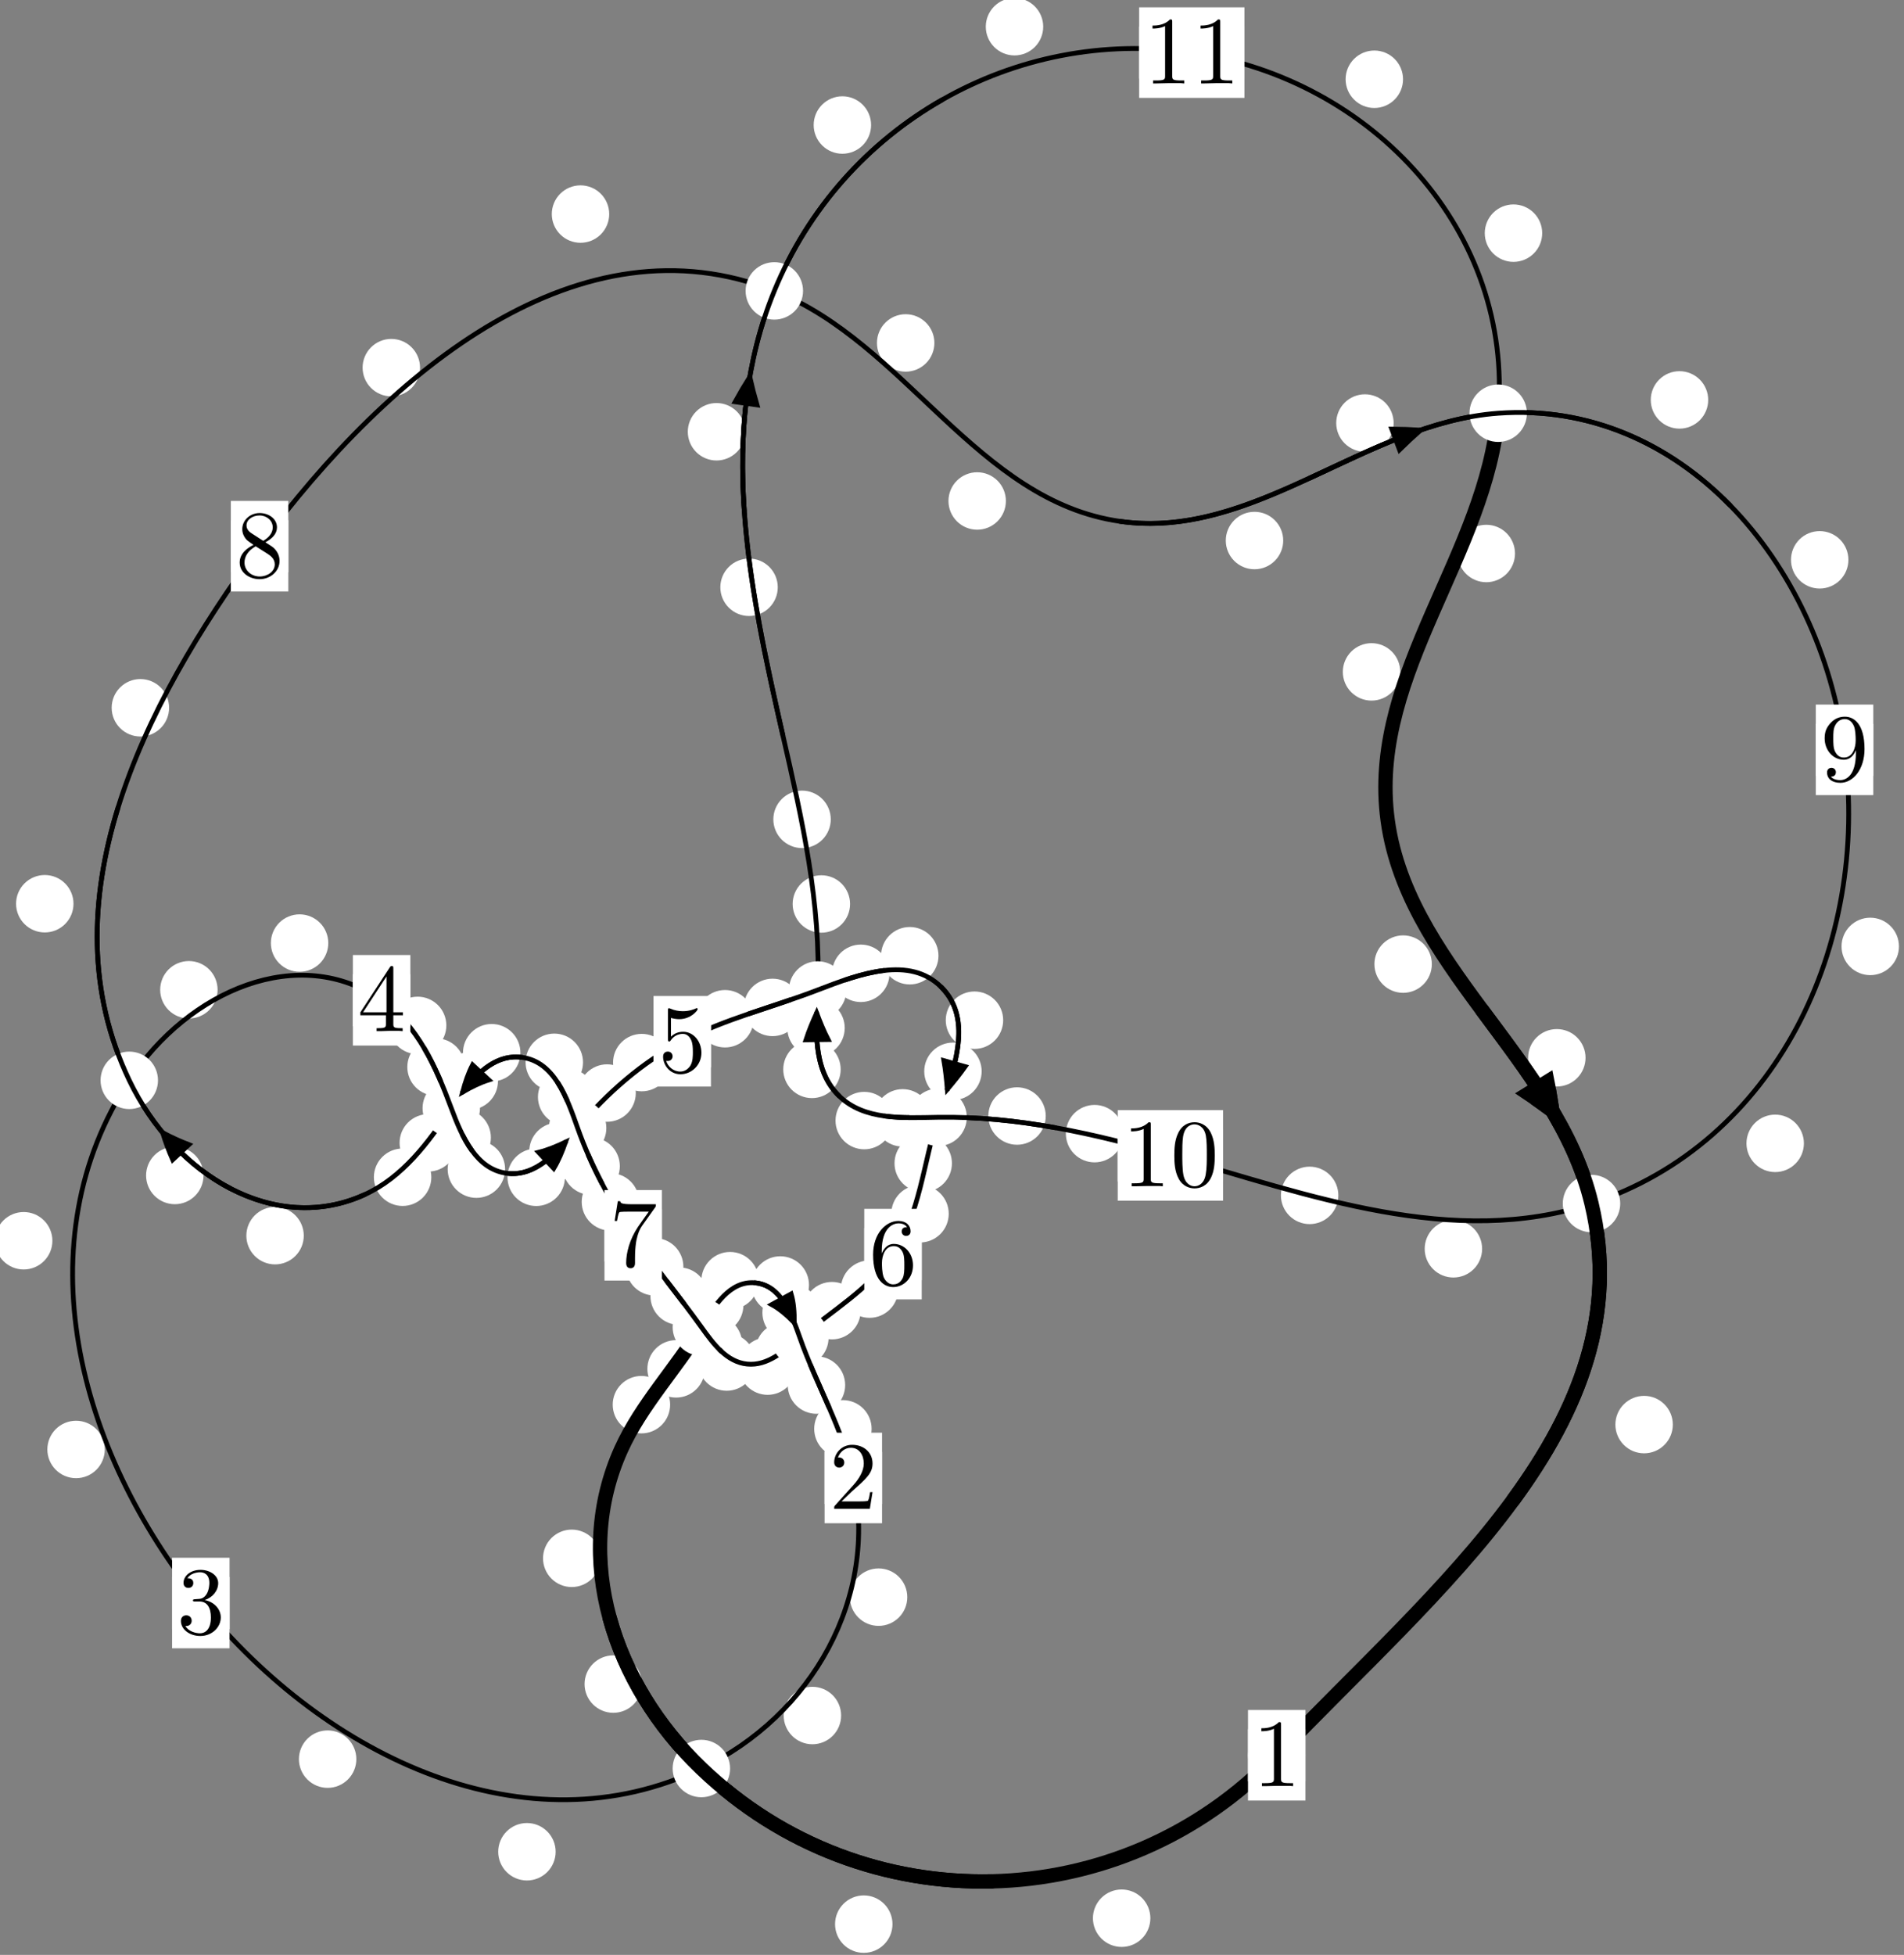 <?xml version="1.0"?>
<!-- Created by MetaPost 1.999 on 2021.07.05:2355 -->
<svg version="1.1" xmlns="http://www.w3.org/2000/svg" xmlns:xlink="http://www.w3.org/1999/xlink" width="198.171" height="203.392" viewBox="0 0 198.171 203.392">
<rect x="0" y="0" width="198.171" height="203.392" fill="#808080" stroke="none"/>
<!-- Original BoundingBox: -73.524017 -19.180847 124.647125 184.210663 -->
  <defs>
    <g transform="scale(0.01,0.01)" id="GLYPHcmr10_48">
      <path style="fill-rule: evenodd;" d="M460 -320C460 -400,455 -480,420 -554C374 -650,292 -666,250 -666C190 -666,117 -640,76 -547C44 -478,39 -400,39 -320C39 -245,43 -155,84 -79C127 2,200 22,249 22C303 22,379 1,423 -94C455 -163,460 -241,460 -320M249 -0C210 -0,151 -25,133 -121C122 -181,122 -273,122 -332C122 -396,122 -462,130 -516C149 -635,224 -644,249 -644C282 -644,348 -626,367 -527C377 -471,377 -395,377 -332C377 -257,377 -189,366 -125C351 -30,294 -0,249 -0"></path>
    </g>
    <g transform="scale(0.01,0.01)" id="GLYPHcmr10_49">
      <path style="fill-rule: evenodd;" d="M294 -640C294 -664,294 -666,271 -666C209 -602,121 -602,89 -602L89 -571C109 -571,168 -571,220 -597L220 -79C220 -43,217 -31,127 -31L95 -31L95 -0L257 -0L130 -3L217 -3L257 -3L297 -3L384 -3L419 -0L419 -31L387 -31C297 -31,294 -42,294 -79"></path>
    </g>
    <g transform="scale(0.01,0.01)" id="GLYPHcmr10_50">
      <path style="fill-rule: evenodd;" d="M127 -77L233 -180C389 -318,449 -372,449 -472C449 -586,359 -666,237 -666C124 -666,50 -574,50 -485C50 -429,100 -429,103 -429C120 -429,155 -441,155 -482C155 -508,137 -534,102 -534C94 -534,92 -534,89 -533C112 -598,166 -635,224 -635C315 -635,358 -554,358 -472C358 -392,308 -313,253 -251L61 -37C50 -26,50 -24,50 -0L421 -0L449 -174L424 -174C419 -144,412 -100,402 -85C395 -77,329 -77,307 -77"></path>
    </g>
    <g transform="scale(0.01,0.01)" id="GLYPHcmr10_51">
      <path style="fill-rule: evenodd;" d="M290 -352C372 -379,430 -449,430 -528C430 -610,342 -666,246 -666C145 -666,69 -606,69 -530C69 -497,91 -478,120 -478C151 -478,171 -500,171 -529C171 -579,124 -579,109 -579C140 -628,206 -641,242 -641C283 -641,338 -619,338 -529C338 -517,336 -459,310 -415C280 -367,246 -364,221 -363C213 -362,189 -360,182 -360C174 -359,167 -358,167 -348C167 -337,174 -337,191 -337L235 -337C317 -337,354 -269,354 -171C354 -35,285 -6,241 -6C198 -6,123 -23,88 -82C123 -77,154 -99,154 -137C154 -173,127 -193,98 -193C74 -193,42 -179,42 -135C42 -44,135 22,244 22C366 22,457 -69,457 -171C457 -253,394 -331,290 -352"></path>
    </g>
    <g transform="scale(0.01,0.01)" id="GLYPHcmr10_52">
      <path style="fill-rule: evenodd;" d="M294 -165L294 -78C294 -42,292 -31,218 -31L197 -31L197 -0L332 -0L238 -3L290 -3L332 -3L374 -3L427 -3L468 -0L468 -31L447 -31C373 -31,371 -42,371 -78L371 -165L471 -165L471 -196L371 -196L371 -651C371 -671,371 -677,355 -677C346 -677,343 -677,335 -665L28 -196L28 -165M300 -196L56 -196L300 -569"></path>
    </g>
    <g transform="scale(0.01,0.01)" id="GLYPHcmr10_53">
      <path style="fill-rule: evenodd;" d="M449 -201C449 -320,367 -420,259 -420C211 -420,168 -404,132 -369L132 -564C152 -558,185 -551,217 -551C340 -551,410 -642,410 -655C410 -661,407 -666,400 -666C399 -666,397 -666,392 -663C372 -654,323 -634,256 -634C216 -634,170 -641,123 -662C115 -665,113 -665,111 -665C101 -665,101 -657,101 -641L101 -345C101 -327,101 -319,115 -319C122 -319,124 -322,128 -328C139 -344,176 -398,257 -398C309 -398,334 -352,342 -334C358 -297,360 -258,360 -208C360 -173,360 -113,336 -71C312 -32,275 -6,229 -6C156 -6,99 -59,82 -118C85 -117,88 -116,99 -116C132 -116,149 -141,149 -165C149 -189,132 -214,99 -214C85 -214,50 -207,50 -161C50 -75,119 22,231 22C347 22,449 -74,449 -201"></path>
    </g>
    <g transform="scale(0.01,0.01)" id="GLYPHcmr10_54">
      <path style="fill-rule: evenodd;" d="M132 -328L132 -352C132 -605,256 -641,307 -641C331 -641,373 -635,395 -601C380 -601,340 -601,340 -556C340 -525,364 -510,386 -510C402 -510,432 -519,432 -558C432 -618,388 -666,305 -666C177 -666,42 -537,42 -316C42 -49,158 22,251 22C362 22,457 -72,457 -204C457 -331,368 -427,257 -427C189 -427,152 -376,132 -328M251 -6C188 -6,158 -66,152 -81C134 -128,134 -208,134 -226C134 -304,166 -404,256 -404C272 -404,318 -404,349 -342C367 -305,367 -254,367 -205C367 -157,367 -107,350 -71C320 -11,274 -6,251 -6"></path>
    </g>
    <g transform="scale(0.01,0.01)" id="GLYPHcmr10_55">
      <path style="fill-rule: evenodd;" d="M476 -609C485 -621,485 -623,485 -644L242 -644C120 -644,118 -657,114 -676L89 -676L56 -470L81 -470C84 -486,93 -549,106 -561C113 -567,191 -567,204 -567L411 -567C400 -551,321 -442,299 -409C209 -274,176 -135,176 -33C176 -23,176 22,222 22C268 22,268 -23,268 -33L268 -84C268 -139,271 -194,279 -248C283 -271,297 -357,341 -419"></path>
    </g>
    <g transform="scale(0.01,0.01)" id="GLYPHcmr10_56">
      <path style="fill-rule: evenodd;" d="M163 -457C117 -487,113 -521,113 -538C113 -599,178 -641,249 -641C322 -641,386 -589,386 -517C386 -460,347 -412,287 -377M309 -362C381 -399,430 -451,430 -517C430 -609,341 -666,250 -666C150 -666,69 -592,69 -499C69 -481,71 -436,113 -389C124 -377,161 -352,186 -335C128 -306,42 -250,42 -151C42 -45,144 22,249 22C362 22,457 -61,457 -168C457 -204,446 -249,408 -291C389 -312,373 -322,309 -362M209 -320L332 -242C360 -223,407 -193,407 -132C407 -58,332 -6,250 -6C164 -6,92 -68,92 -151C92 -209,124 -273,209 -320"></path>
    </g>
    <g transform="scale(0.01,0.01)" id="GLYPHcmr10_57">
      <path style="fill-rule: evenodd;" d="M367 -318L367 -286C367 -52,263 -6,205 -6C188 -6,134 -8,107 -42C151 -42,159 -71,159 -88C159 -119,135 -134,113 -134C97 -134,67 -125,67 -86C67 -19,121 22,206 22C335 22,457 -114,457 -329C457 -598,342 -666,253 -666C198 -666,149 -648,106 -603C65 -558,42 -516,42 -441C42 -316,130 -218,242 -218C303 -218,344 -260,367 -318M243 -241C227 -241,181 -241,150 -304C132 -341,132 -391,132 -440C132 -494,132 -541,153 -578C180 -628,218 -641,253 -641C299 -641,332 -607,349 -562C361 -530,365 -467,365 -421C365 -338,331 -241,243 -241"></path>
    </g>
  </defs>
  <path d="M119.732 199.575C119.732 198.782,119.417 198.022,118.856 197.461C118.296 196.901,117.536 196.586,116.743 196.586C115.95 196.586,115.19 196.901,114.63 197.461C114.069 198.022,113.754 198.782,113.754 199.575C113.754 200.367,114.069 201.128,114.63 201.688C115.19 202.249,115.95 202.563,116.743 202.563C117.536 202.563,118.296 202.249,118.856 201.688C119.417 201.128,119.732 200.367,119.732 199.575Z" style="fill: rgb(100%,100%,100%);stroke: none;"></path>
  <path d="M135.872 182.623C135.872 181.83,135.557 181.07,134.996 180.509C134.436 179.949,133.676 179.634,132.883 179.634C132.09 179.634,131.33 179.949,130.77 180.509C130.209 181.07,129.894 181.83,129.894 182.623C129.894 183.415,130.209 184.175,130.77 184.736C131.33 185.296,132.09 185.611,132.883 185.611C133.676 185.611,134.436 185.296,134.996 184.736C135.557 184.175,135.872 183.415,135.872 182.623Z" style="fill: rgb(100%,100%,100%);stroke: none;"></path>
  <path d="M66.82 175.216C66.82 174.424,66.505 173.664,65.944 173.103C65.384 172.543,64.624 172.228,63.831 172.228C63.038 172.228,62.278 172.543,61.718 173.103C61.157 173.664,60.842 174.424,60.842 175.216C60.842 176.009,61.157 176.769,61.718 177.33C62.278 177.89,63.038 178.205,63.831 178.205C64.624 178.205,65.384 177.89,65.944 177.33C66.505 176.769,66.82 176.009,66.82 175.216Z" style="fill: rgb(100%,100%,100%);stroke: none;"></path>
  <path d="M92.891 200.192C92.891 199.399,92.576 198.639,92.016 198.079C91.455 197.518,90.695 197.203,89.903 197.203C89.11 197.203,88.35 197.518,87.789 198.079C87.229 198.639,86.914 199.399,86.914 200.192C86.914 200.985,87.229 201.745,87.789 202.305C88.35 202.866,89.11 203.181,89.903 203.181C90.695 203.181,91.455 202.866,92.016 202.305C92.576 201.745,92.891 200.985,92.891 200.192Z" style="fill: rgb(100%,100%,100%);stroke: none;"></path>
  <path d="M69.749 146.145C69.749 145.353,69.434 144.592,68.873 144.032C68.313 143.471,67.553 143.157,66.76 143.157C65.967 143.157,65.207 143.471,64.647 144.032C64.086 144.592,63.771 145.353,63.771 146.145C63.771 146.938,64.086 147.698,64.647 148.259C65.207 148.819,65.967 149.134,66.76 149.134C67.553 149.134,68.313 148.819,68.873 148.259C69.434 147.698,69.749 146.938,69.749 146.145Z" style="fill: rgb(100%,100%,100%);stroke: none;"></path>
  <path d="M62.497 162.131C62.497 161.339,62.182 160.579,61.621 160.018C61.061 159.458,60.301 159.143,59.508 159.143C58.715 159.143,57.955 159.458,57.395 160.018C56.834 160.579,56.519 161.339,56.519 162.131C56.519 162.924,56.834 163.684,57.395 164.245C57.955 164.805,58.715 165.12,59.508 165.12C60.301 165.12,61.061 164.805,61.621 164.245C62.182 163.684,62.497 162.924,62.497 162.131Z" style="fill: rgb(100%,100%,100%);stroke: none;"></path>
  <path d="M77.377 135.786C77.377 134.994,77.062 134.233,76.502 133.673C75.941 133.113,75.181 132.798,74.388 132.798C73.596 132.798,72.836 133.113,72.275 133.673C71.715 134.233,71.4 134.994,71.4 135.786C71.4 136.579,71.715 137.339,72.275 137.9C72.836 138.46,73.596 138.775,74.388 138.775C75.181 138.775,75.941 138.46,76.502 137.9C77.062 137.339,77.377 136.579,77.377 135.786Z" style="fill: rgb(100%,100%,100%);stroke: none;"></path>
  <path d="M73.359 142.419C73.359 141.627,73.044 140.867,72.483 140.306C71.923 139.746,71.163 139.431,70.37 139.431C69.577 139.431,68.817 139.746,68.257 140.306C67.696 140.867,67.381 141.627,67.381 142.419C67.381 143.212,67.696 143.972,68.257 144.533C68.817 145.093,69.577 145.408,70.37 145.408C71.163 145.408,71.923 145.093,72.483 144.533C73.044 143.972,73.359 143.212,73.359 142.419Z" style="fill: rgb(100%,100%,100%);stroke: none;"></path>
  <path d="M84.202 133.693C84.202 132.901,83.887 132.141,83.327 131.58C82.766 131.02,82.006 130.705,81.213 130.705C80.421 130.705,79.66 131.02,79.1 131.58C78.539 132.141,78.224 132.901,78.224 133.693C78.224 134.486,78.539 135.246,79.1 135.807C79.66 136.367,80.421 136.682,81.213 136.682C82.006 136.682,82.766 136.367,83.327 135.807C83.887 135.246,84.202 134.486,84.202 133.693Z" style="fill: rgb(100%,100%,100%);stroke: none;"></path>
  <path d="M78.976 133.244C78.976 132.452,78.661 131.692,78.1 131.131C77.54 130.571,76.78 130.256,75.987 130.256C75.194 130.256,74.434 130.571,73.874 131.131C73.313 131.692,72.998 132.452,72.998 133.244C72.998 134.037,73.313 134.797,73.874 135.358C74.434 135.918,75.194 136.233,75.987 136.233C76.78 136.233,77.54 135.918,78.1 135.358C78.661 134.797,78.976 134.037,78.976 133.244Z" style="fill: rgb(100%,100%,100%);stroke: none;"></path>
  <path d="M87.966 144.105C87.966 143.312,87.652 142.552,87.091 141.992C86.531 141.431,85.77 141.116,84.978 141.116C84.185 141.116,83.425 141.431,82.864 141.992C82.304 142.552,81.989 143.312,81.989 144.105C81.989 144.898,82.304 145.658,82.864 146.218C83.425 146.779,84.185 147.094,84.978 147.094C85.77 147.094,86.531 146.779,87.091 146.218C87.652 145.658,87.966 144.898,87.966 144.105Z" style="fill: rgb(100%,100%,100%);stroke: none;"></path>
  <path d="M85.328 136.575C85.328 135.783,85.013 135.022,84.453 134.462C83.892 133.901,83.132 133.587,82.34 133.587C81.547 133.587,80.787 133.901,80.226 134.462C79.666 135.022,79.351 135.783,79.351 136.575C79.351 137.368,79.666 138.128,80.226 138.689C80.787 139.249,81.547 139.564,82.34 139.564C83.132 139.564,83.892 139.249,84.453 138.689C85.013 138.128,85.328 137.368,85.328 136.575Z" style="fill: rgb(100%,100%,100%);stroke: none;"></path>
  <path d="M94.432 166.172C94.432 165.379,94.117 164.619,93.557 164.059C92.996 163.498,92.236 163.183,91.444 163.183C90.651 163.183,89.891 163.498,89.33 164.059C88.77 164.619,88.455 165.379,88.455 166.172C88.455 166.965,88.77 167.725,89.33 168.285C89.891 168.846,90.651 169.161,91.444 169.161C92.236 169.161,92.996 168.846,93.557 168.285C94.117 167.725,94.432 166.965,94.432 166.172Z" style="fill: rgb(100%,100%,100%);stroke: none;"></path>
  <path d="M90.72 148.661C90.72 147.868,90.405 147.108,89.845 146.547C89.284 145.987,88.524 145.672,87.731 145.672C86.939 145.672,86.179 145.987,85.618 146.547C85.058 147.108,84.743 147.868,84.743 148.661C84.743 149.453,85.058 150.213,85.618 150.774C86.179 151.334,86.939 151.649,87.731 151.649C88.524 151.649,89.284 151.334,89.845 150.774C90.405 150.213,90.72 149.453,90.72 148.661Z" style="fill: rgb(100%,100%,100%);stroke: none;"></path>
  <path d="M57.832 192.661C57.832 191.868,57.517 191.108,56.957 190.548C56.396 189.987,55.636 189.672,54.843 189.672C54.051 189.672,53.291 189.987,52.73 190.548C52.17 191.108,51.855 191.868,51.855 192.661C51.855 193.454,52.17 194.214,52.73 194.774C53.291 195.335,54.051 195.65,54.843 195.65C55.636 195.65,56.396 195.335,56.957 194.774C57.517 194.214,57.832 193.454,57.832 192.661Z" style="fill: rgb(100%,100%,100%);stroke: none;"></path>
  <path d="M87.545 178.488C87.545 177.695,87.23 176.935,86.669 176.374C86.109 175.814,85.349 175.499,84.556 175.499C83.763 175.499,83.003 175.814,82.443 176.374C81.882 176.935,81.567 177.695,81.567 178.488C81.567 179.28,81.882 180.041,82.443 180.601C83.003 181.162,83.763 181.477,84.556 181.477C85.349 181.477,86.109 181.162,86.669 180.601C87.23 180.041,87.545 179.28,87.545 178.488Z" style="fill: rgb(100%,100%,100%);stroke: none;"></path>
  <path d="M10.906 150.805C10.906 150.012,10.591 149.252,10.031 148.691C9.47 148.131,8.71 147.816,7.917 147.816C7.125 147.816,6.364 148.131,5.804 148.691C5.243 149.252,4.929 150.012,4.929 150.805C4.929 151.597,5.243 152.358,5.804 152.918C6.364 153.479,7.125 153.793,7.917 153.793C8.71 153.793,9.47 153.479,10.031 152.918C10.591 152.358,10.906 151.597,10.906 150.805Z" style="fill: rgb(100%,100%,100%);stroke: none;"></path>
  <path d="M37.089 183.025C37.089 182.232,36.774 181.472,36.214 180.912C35.653 180.351,34.893 180.036,34.1 180.036C33.308 180.036,32.548 180.351,31.987 180.912C31.427 181.472,31.112 182.232,31.112 183.025C31.112 183.818,31.427 184.578,31.987 185.138C32.548 185.699,33.308 186.014,34.1 186.014C34.893 186.014,35.653 185.699,36.214 185.138C36.774 184.578,37.089 183.818,37.089 183.025Z" style="fill: rgb(100%,100%,100%);stroke: none;"></path>
  <path d="M22.648 102.978C22.648 102.185,22.333 101.425,21.773 100.864C21.212 100.304,20.452 99.989,19.66 99.989C18.867 99.989,18.107 100.304,17.546 100.864C16.986 101.425,16.671 102.185,16.671 102.978C16.671 103.77,16.986 104.531,17.546 105.091C18.107 105.651,18.867 105.966,19.66 105.966C20.452 105.966,21.212 105.651,21.773 105.091C22.333 104.531,22.648 103.77,22.648 102.978Z" style="fill: rgb(100%,100%,100%);stroke: none;"></path>
  <path d="M5.453 129.091C5.453 128.298,5.139 127.538,4.578 126.978C4.018 126.417,3.257 126.102,2.465 126.102C1.672 126.102,0.912 126.417,0.351 126.978C-0.209 127.538,-0.524 128.298,-0.524 129.091C-0.524 129.884,-0.209 130.644,0.351 131.204C0.912 131.765,1.672 132.08,2.465 132.08C3.257 132.08,4.018 131.765,4.578 131.204C5.139 130.644,5.453 129.884,5.453 129.091Z" style="fill: rgb(100%,100%,100%);stroke: none;"></path>
  <path d="M46.456 106.686C46.456 105.893,46.141 105.133,45.58 104.573C45.02 104.012,44.26 103.697,43.467 103.697C42.674 103.697,41.914 104.012,41.354 104.573C40.793 105.133,40.478 105.893,40.478 106.686C40.478 107.479,40.793 108.239,41.354 108.799C41.914 109.36,42.674 109.675,43.467 109.675C44.26 109.675,45.02 109.36,45.58 108.799C46.141 108.239,46.456 107.479,46.456 106.686Z" style="fill: rgb(100%,100%,100%);stroke: none;"></path>
  <path d="M34.169 98.118C34.169 97.326,33.854 96.566,33.294 96.005C32.733 95.445,31.973 95.13,31.18 95.13C30.388 95.13,29.628 95.445,29.067 96.005C28.507 96.566,28.192 97.326,28.192 98.118C28.192 98.911,28.507 99.671,29.067 100.232C29.628 100.792,30.388 101.107,31.18 101.107C31.973 101.107,32.733 100.792,33.294 100.232C33.854 99.671,34.169 98.911,34.169 98.118Z" style="fill: rgb(100%,100%,100%);stroke: none;"></path>
  <path d="M51.092 118.356C51.092 117.564,50.777 116.803,50.217 116.243C49.656 115.682,48.896 115.368,48.103 115.368C47.311 115.368,46.551 115.682,45.99 116.243C45.43 116.803,45.115 117.564,45.115 118.356C45.115 119.149,45.43 119.909,45.99 120.47C46.551 121.03,47.311 121.345,48.103 121.345C48.896 121.345,49.656 121.03,50.217 120.47C50.777 119.909,51.092 119.149,51.092 118.356Z" style="fill: rgb(100%,100%,100%);stroke: none;"></path>
  <path d="M48.373 111.018C48.373 110.225,48.058 109.465,47.497 108.905C46.937 108.344,46.177 108.029,45.384 108.029C44.591 108.029,43.831 108.344,43.271 108.905C42.71 109.465,42.395 110.225,42.395 111.018C42.395 111.811,42.71 112.571,43.271 113.131C43.831 113.692,44.591 114.007,45.384 114.007C46.177 114.007,46.937 113.692,47.497 113.131C48.058 112.571,48.373 111.811,48.373 111.018Z" style="fill: rgb(100%,100%,100%);stroke: none;"></path>
  <path d="M58.797 122.487C58.797 121.695,58.482 120.935,57.922 120.374C57.361 119.814,56.601 119.499,55.808 119.499C55.016 119.499,54.256 119.814,53.695 120.374C53.135 120.935,52.82 121.695,52.82 122.487C52.82 123.28,53.135 124.04,53.695 124.601C54.256 125.161,55.016 125.476,55.808 125.476C56.601 125.476,57.361 125.161,57.922 124.601C58.482 124.04,58.797 123.28,58.797 122.487Z" style="fill: rgb(100%,100%,100%);stroke: none;"></path>
  <path d="M52.572 121.642C52.572 120.85,52.257 120.09,51.697 119.529C51.136 118.969,50.376 118.654,49.583 118.654C48.79 118.654,48.03 118.969,47.47 119.529C46.909 120.09,46.594 120.85,46.594 121.642C46.594 122.435,46.909 123.195,47.47 123.756C48.03 124.316,48.79 124.631,49.583 124.631C50.376 124.631,51.136 124.316,51.697 123.756C52.257 123.195,52.572 122.435,52.572 121.642Z" style="fill: rgb(100%,100%,100%);stroke: none;"></path>
  <path d="M66.173 113.724C66.173 112.931,65.858 112.171,65.298 111.611C64.737 111.05,63.977 110.735,63.185 110.735C62.392 110.735,61.632 111.05,61.071 111.611C60.511 112.171,60.196 112.931,60.196 113.724C60.196 114.517,60.511 115.277,61.071 115.837C61.632 116.398,62.392 116.713,63.185 116.713C63.977 116.713,64.737 116.398,65.298 115.837C65.858 115.277,66.173 114.517,66.173 113.724Z" style="fill: rgb(100%,100%,100%);stroke: none;"></path>
  <path d="M61.065 119.791C61.065 118.998,60.75 118.238,60.189 117.678C59.629 117.117,58.869 116.802,58.076 116.802C57.283 116.802,56.523 117.117,55.963 117.678C55.402 118.238,55.087 118.998,55.087 119.791C55.087 120.584,55.402 121.344,55.963 121.904C56.523 122.465,57.283 122.78,58.076 122.78C58.869 122.78,59.629 122.465,60.189 121.904C60.75 121.344,61.065 120.584,61.065 119.791Z" style="fill: rgb(100%,100%,100%);stroke: none;"></path>
  <path d="M78.451 105.992C78.451 105.199,78.136 104.439,77.575 103.878C77.015 103.318,76.255 103.003,75.462 103.003C74.669 103.003,73.909 103.318,73.349 103.878C72.788 104.439,72.473 105.199,72.473 105.992C72.473 106.784,72.788 107.544,73.349 108.105C73.909 108.665,74.669 108.98,75.462 108.98C76.255 108.98,77.015 108.665,77.575 108.105C78.136 107.544,78.451 106.784,78.451 105.992Z" style="fill: rgb(100%,100%,100%);stroke: none;"></path>
  <path d="M69.784 110.555C69.784 109.762,69.469 109.002,68.909 108.441C68.348 107.881,67.588 107.566,66.795 107.566C66.003 107.566,65.242 107.881,64.682 108.441C64.121 109.002,63.807 109.762,63.807 110.555C63.807 111.347,64.121 112.107,64.682 112.668C65.242 113.228,66.003 113.543,66.795 113.543C67.588 113.543,68.348 113.228,68.909 112.668C69.469 112.107,69.784 111.347,69.784 110.555Z" style="fill: rgb(100%,100%,100%);stroke: none;"></path>
  <path d="M92.584 101.266C92.584 100.473,92.269 99.713,91.708 99.152C91.148 98.592,90.388 98.277,89.595 98.277C88.802 98.277,88.042 98.592,87.482 99.152C86.921 99.713,86.606 100.473,86.606 101.266C86.606 102.058,86.921 102.819,87.482 103.379C88.042 103.94,88.802 104.254,89.595 104.254C90.388 104.254,91.148 103.94,91.708 103.379C92.269 102.819,92.584 102.058,92.584 101.266Z" style="fill: rgb(100%,100%,100%);stroke: none;"></path>
  <path d="M83.398 104.814C83.398 104.021,83.083 103.261,82.522 102.701C81.962 102.14,81.202 101.825,80.409 101.825C79.616 101.825,78.856 102.14,78.296 102.701C77.735 103.261,77.42 104.021,77.42 104.814C77.42 105.607,77.735 106.367,78.296 106.927C78.856 107.488,79.616 107.803,80.409 107.803C81.202 107.803,81.962 107.488,82.522 106.927C83.083 106.367,83.398 105.607,83.398 104.814Z" style="fill: rgb(100%,100%,100%);stroke: none;"></path>
  <path d="M104.413 106.143C104.413 105.351,104.098 104.591,103.538 104.03C102.977 103.47,102.217 103.155,101.425 103.155C100.632 103.155,99.872 103.47,99.311 104.03C98.751 104.591,98.436 105.351,98.436 106.143C98.436 106.936,98.751 107.696,99.311 108.257C99.872 108.817,100.632 109.132,101.425 109.132C102.217 109.132,102.977 108.817,103.538 108.257C104.098 107.696,104.413 106.936,104.413 106.143Z" style="fill: rgb(100%,100%,100%);stroke: none;"></path>
  <path d="M97.678 99.435C97.678 98.643,97.363 97.882,96.803 97.322C96.242 96.762,95.482 96.447,94.69 96.447C93.897 96.447,93.137 96.762,92.576 97.322C92.016 97.882,91.701 98.643,91.701 99.435C91.701 100.228,92.016 100.988,92.576 101.549C93.137 102.109,93.897 102.424,94.69 102.424C95.482 102.424,96.242 102.109,96.803 101.549C97.363 100.988,97.678 100.228,97.678 99.435Z" style="fill: rgb(100%,100%,100%);stroke: none;"></path>
  <path d="M99.079 121.032C99.079 120.24,98.765 119.479,98.204 118.919C97.644 118.358,96.883 118.044,96.091 118.044C95.298 118.044,94.538 118.358,93.977 118.919C93.417 119.479,93.102 120.24,93.102 121.032C93.102 121.825,93.417 122.585,93.977 123.146C94.538 123.706,95.298 124.021,96.091 124.021C96.883 124.021,97.644 123.706,98.204 123.146C98.765 122.585,99.079 121.825,99.079 121.032Z" style="fill: rgb(100%,100%,100%);stroke: none;"></path>
  <path d="M102.173 111.463C102.173 110.67,101.858 109.91,101.298 109.35C100.737 108.789,99.977 108.474,99.184 108.474C98.392 108.474,97.631 108.789,97.071 109.35C96.511 109.91,96.196 110.67,96.196 111.463C96.196 112.256,96.511 113.016,97.071 113.576C97.631 114.137,98.392 114.452,99.184 114.452C99.977 114.452,100.737 114.137,101.298 113.576C101.858 113.016,102.173 112.256,102.173 111.463Z" style="fill: rgb(100%,100%,100%);stroke: none;"></path>
  <path d="M93.494 134.122C93.494 133.329,93.179 132.569,92.618 132.008C92.058 131.448,91.298 131.133,90.505 131.133C89.712 131.133,88.952 131.448,88.392 132.008C87.831 132.569,87.516 133.329,87.516 134.122C87.516 134.914,87.831 135.675,88.392 136.235C88.952 136.796,89.712 137.111,90.505 137.111C91.298 137.111,92.058 136.796,92.618 136.235C93.179 135.675,93.494 134.914,93.494 134.122Z" style="fill: rgb(100%,100%,100%);stroke: none;"></path>
  <path d="M98.746 126.281C98.746 125.488,98.431 124.728,97.871 124.168C97.31 123.607,96.55 123.292,95.757 123.292C94.965 123.292,94.204 123.607,93.644 124.168C93.083 124.728,92.768 125.488,92.768 126.281C92.768 127.074,93.083 127.834,93.644 128.394C94.204 128.955,94.965 129.27,95.757 129.27C96.55 129.27,97.31 128.955,97.871 128.394C98.431 127.834,98.746 127.074,98.746 126.281Z" style="fill: rgb(100%,100%,100%);stroke: none;"></path>
  <path d="M84.602 140.564C84.602 139.771,84.287 139.011,83.726 138.451C83.166 137.89,82.406 137.575,81.613 137.575C80.82 137.575,80.06 137.89,79.5 138.451C78.939 139.011,78.624 139.771,78.624 140.564C78.624 141.357,78.939 142.117,79.5 142.677C80.06 143.238,80.82 143.553,81.613 143.553C82.406 143.553,83.166 143.238,83.726 142.677C84.287 142.117,84.602 141.357,84.602 140.564Z" style="fill: rgb(100%,100%,100%);stroke: none;"></path>
  <path d="M89.581 136.365C89.581 135.572,89.266 134.812,88.705 134.251C88.145 133.691,87.385 133.376,86.592 133.376C85.799 133.376,85.039 133.691,84.479 134.251C83.918 134.812,83.603 135.572,83.603 136.365C83.603 137.157,83.918 137.918,84.479 138.478C85.039 139.039,85.799 139.354,86.592 139.354C87.385 139.354,88.145 139.039,88.705 138.478C89.266 137.918,89.581 137.157,89.581 136.365Z" style="fill: rgb(100%,100%,100%);stroke: none;"></path>
  <path d="M78.625 141.708C78.625 140.915,78.31 140.155,77.75 139.594C77.189 139.034,76.429 138.719,75.636 138.719C74.844 138.719,74.084 139.034,73.523 139.594C72.963 140.155,72.648 140.915,72.648 141.708C72.648 142.5,72.963 143.261,73.523 143.821C74.084 144.382,74.844 144.697,75.636 144.697C76.429 144.697,77.189 144.382,77.75 143.821C78.31 143.261,78.625 142.5,78.625 141.708Z" style="fill: rgb(100%,100%,100%);stroke: none;"></path>
  <path d="M82.883 142.134C82.883 141.341,82.568 140.581,82.008 140.021C81.447 139.46,80.687 139.145,79.894 139.145C79.102 139.145,78.342 139.46,77.781 140.021C77.221 140.581,76.906 141.341,76.906 142.134C76.906 142.927,77.221 143.687,77.781 144.247C78.342 144.808,79.102 145.123,79.894 145.123C80.687 145.123,81.447 144.808,82.008 144.247C82.568 143.687,82.883 142.927,82.883 142.134Z" style="fill: rgb(100%,100%,100%);stroke: none;"></path>
  <path d="M73.677 134.853C73.677 134.06,73.362 133.3,72.801 132.74C72.241 132.179,71.481 131.864,70.688 131.864C69.895 131.864,69.135 132.179,68.575 132.74C68.014 133.3,67.699 134.06,67.699 134.853C67.699 135.646,68.014 136.406,68.575 136.966C69.135 137.527,69.895 137.842,70.688 137.842C71.481 137.842,72.241 137.527,72.801 136.966C73.362 136.406,73.677 135.646,73.677 134.853Z" style="fill: rgb(100%,100%,100%);stroke: none;"></path>
  <path d="M77.244 139.829C77.244 139.037,76.929 138.276,76.369 137.716C75.808 137.155,75.048 136.841,74.255 136.841C73.463 136.841,72.703 137.155,72.142 137.716C71.582 138.276,71.267 139.037,71.267 139.829C71.267 140.622,71.582 141.382,72.142 141.943C72.703 142.503,73.463 142.818,74.255 142.818C75.048 142.818,75.808 142.503,76.369 141.943C76.929 141.382,77.244 140.622,77.244 139.829Z" style="fill: rgb(100%,100%,100%);stroke: none;"></path>
  <path d="M66.522 125.047C66.522 124.254,66.207 123.494,65.647 122.934C65.086 122.373,64.326 122.058,63.534 122.058C62.741 122.058,61.981 122.373,61.42 122.934C60.86 123.494,60.545 124.254,60.545 125.047C60.545 125.84,60.86 126.6,61.42 127.16C61.981 127.721,62.741 128.036,63.534 128.036C64.326 128.036,65.086 127.721,65.647 127.16C66.207 126.6,66.522 125.84,66.522 125.047Z" style="fill: rgb(100%,100%,100%);stroke: none;"></path>
  <path d="M71.128 131.802C71.128 131.009,70.813 130.249,70.253 129.688C69.692 129.128,68.932 128.813,68.139 128.813C67.347 128.813,66.587 129.128,66.026 129.688C65.466 130.249,65.151 131.009,65.151 131.802C65.151 132.594,65.466 133.354,66.026 133.915C66.587 134.475,67.347 134.79,68.139 134.79C68.932 134.79,69.692 134.475,70.253 133.915C70.813 133.354,71.128 132.594,71.128 131.802Z" style="fill: rgb(100%,100%,100%);stroke: none;"></path>
  <path d="M61.967 114.136C61.967 113.343,61.652 112.583,61.092 112.023C60.531 111.462,59.771 111.147,58.978 111.147C58.186 111.147,57.426 111.462,56.865 112.023C56.305 112.583,55.99 113.343,55.99 114.136C55.99 114.929,56.305 115.689,56.865 116.249C57.426 116.81,58.186 117.125,58.978 117.125C59.771 117.125,60.531 116.81,61.092 116.249C61.652 115.689,61.967 114.929,61.967 114.136Z" style="fill: rgb(100%,100%,100%);stroke: none;"></path>
  <path d="M64.514 121.329C64.514 120.537,64.199 119.776,63.638 119.216C63.078 118.656,62.318 118.341,61.525 118.341C60.732 118.341,59.972 118.656,59.412 119.216C58.851 119.776,58.536 120.537,58.536 121.329C58.536 122.122,58.851 122.882,59.412 123.443C59.972 124.003,60.732 124.318,61.525 124.318C62.318 124.318,63.078 124.003,63.638 123.443C64.199 122.882,64.514 122.122,64.514 121.329Z" style="fill: rgb(100%,100%,100%);stroke: none;"></path>
  <path d="M54.165 109.528C54.165 108.735,53.85 107.975,53.29 107.415C52.729 106.854,51.969 106.539,51.176 106.539C50.384 106.539,49.623 106.854,49.063 107.415C48.503 107.975,48.188 108.735,48.188 109.528C48.188 110.321,48.503 111.081,49.063 111.641C49.623 112.202,50.384 112.517,51.176 112.517C51.969 112.517,52.729 112.202,53.29 111.641C53.85 111.081,54.165 110.321,54.165 109.528Z" style="fill: rgb(100%,100%,100%);stroke: none;"></path>
  <path d="M60.682 110.525C60.682 109.732,60.367 108.972,59.806 108.411C59.246 107.851,58.486 107.536,57.693 107.536C56.9 107.536,56.14 107.851,55.58 108.411C55.019 108.972,54.704 109.732,54.704 110.525C54.704 111.317,55.019 112.077,55.58 112.638C56.14 113.198,56.9 113.513,57.693 113.513C58.486 113.513,59.246 113.198,59.806 112.638C60.367 112.077,60.682 111.317,60.682 110.525Z" style="fill: rgb(100%,100%,100%);stroke: none;"></path>
  <path d="M47.566 118.904C47.566 118.111,47.251 117.351,46.691 116.79C46.13 116.23,45.37 115.915,44.577 115.915C43.785 115.915,43.025 116.23,42.464 116.79C41.904 117.351,41.589 118.111,41.589 118.904C41.589 119.696,41.904 120.457,42.464 121.017C43.025 121.578,43.785 121.892,44.577 121.892C45.37 121.892,46.13 121.578,46.691 121.017C47.251 120.457,47.566 119.696,47.566 118.904Z" style="fill: rgb(100%,100%,100%);stroke: none;"></path>
  <path d="M51.833 112.474C51.833 111.681,51.518 110.921,50.957 110.361C50.397 109.8,49.637 109.485,48.844 109.485C48.051 109.485,47.291 109.8,46.731 110.361C46.17 110.921,45.855 111.681,45.855 112.474C45.855 113.267,46.17 114.027,46.731 114.587C47.291 115.148,48.051 115.463,48.844 115.463C49.637 115.463,50.397 115.148,50.957 114.587C51.518 114.027,51.833 113.267,51.833 112.474Z" style="fill: rgb(100%,100%,100%);stroke: none;"></path>
  <path d="M31.618 128.562C31.618 127.769,31.303 127.009,30.743 126.449C30.182 125.888,29.422 125.573,28.629 125.573C27.837 125.573,27.077 125.888,26.516 126.449C25.956 127.009,25.641 127.769,25.641 128.562C25.641 129.355,25.956 130.115,26.516 130.675C27.077 131.236,27.837 131.551,28.629 131.551C29.422 131.551,30.182 131.236,30.743 130.675C31.303 130.115,31.618 129.355,31.618 128.562Z" style="fill: rgb(100%,100%,100%);stroke: none;"></path>
  <path d="M44.892 122.482C44.892 121.689,44.577 120.929,44.017 120.368C43.456 119.808,42.696 119.493,41.903 119.493C41.111 119.493,40.35 119.808,39.79 120.368C39.229 120.929,38.914 121.689,38.914 122.482C38.914 123.274,39.229 124.034,39.79 124.595C40.35 125.155,41.111 125.47,41.903 125.47C42.696 125.47,43.456 125.155,44.017 124.595C44.577 124.034,44.892 123.274,44.892 122.482Z" style="fill: rgb(100%,100%,100%);stroke: none;"></path>
  <path d="M7.65 94.027C7.65 93.234,7.335 92.474,6.774 91.913C6.214 91.353,5.454 91.038,4.661 91.038C3.868 91.038,3.108 91.353,2.548 91.913C1.987 92.474,1.672 93.234,1.672 94.027C1.672 94.819,1.987 95.579,2.548 96.14C3.108 96.7,3.868 97.015,4.661 97.015C5.454 97.015,6.214 96.7,6.774 96.14C7.335 95.579,7.65 94.819,7.65 94.027Z" style="fill: rgb(100%,100%,100%);stroke: none;"></path>
  <path d="M21.183 122.299C21.183 121.506,20.868 120.746,20.307 120.186C19.747 119.625,18.987 119.31,18.194 119.31C17.401 119.31,16.641 119.625,16.081 120.186C15.52 120.746,15.205 121.506,15.205 122.299C15.205 123.092,15.52 123.852,16.081 124.412C16.641 124.973,17.401 125.288,18.194 125.288C18.987 125.288,19.747 124.973,20.307 124.412C20.868 123.852,21.183 123.092,21.183 122.299Z" style="fill: rgb(100%,100%,100%);stroke: none;"></path>
  <path d="M43.718 38.25C43.718 37.457,43.403 36.697,42.842 36.137C42.282 35.576,41.522 35.261,40.729 35.261C39.936 35.261,39.176 35.576,38.616 36.137C38.055 36.697,37.74 37.457,37.74 38.25C37.74 39.043,38.055 39.803,38.616 40.363C39.176 40.924,39.936 41.239,40.729 41.239C41.522 41.239,42.282 40.924,42.842 40.363C43.403 39.803,43.718 39.043,43.718 38.25Z" style="fill: rgb(100%,100%,100%);stroke: none;"></path>
  <path d="M17.6 73.639C17.6 72.846,17.285 72.086,16.724 71.526C16.164 70.965,15.404 70.65,14.611 70.65C13.818 70.65,13.058 70.965,12.498 71.526C11.937 72.086,11.622 72.846,11.622 73.639C11.622 74.432,11.937 75.192,12.498 75.752C13.058 76.313,13.818 76.628,14.611 76.628C15.404 76.628,16.164 76.313,16.724 75.752C17.285 75.192,17.6 74.432,17.6 73.639Z" style="fill: rgb(100%,100%,100%);stroke: none;"></path>
  <path d="M97.253 35.68C97.253 34.888,96.938 34.127,96.377 33.567C95.817 33.006,95.057 32.691,94.264 32.691C93.471 32.691,92.711 33.006,92.151 33.567C91.59 34.127,91.275 34.888,91.275 35.68C91.275 36.473,91.59 37.233,92.151 37.794C92.711 38.354,93.471 38.669,94.264 38.669C95.057 38.669,95.817 38.354,96.377 37.794C96.938 37.233,97.253 36.473,97.253 35.68Z" style="fill: rgb(100%,100%,100%);stroke: none;"></path>
  <path d="M63.408 22.273C63.408 21.48,63.093 20.72,62.533 20.159C61.972 19.599,61.212 19.284,60.42 19.284C59.627 19.284,58.867 19.599,58.306 20.159C57.746 20.72,57.431 21.48,57.431 22.273C57.431 23.065,57.746 23.825,58.306 24.386C58.867 24.946,59.627 25.261,60.42 25.261C61.212 25.261,61.972 24.946,62.533 24.386C63.093 23.825,63.408 23.065,63.408 22.273Z" style="fill: rgb(100%,100%,100%);stroke: none;"></path>
  <path d="M133.559 56.239C133.559 55.446,133.244 54.686,132.683 54.126C132.123 53.565,131.363 53.25,130.57 53.25C129.777 53.25,129.017 53.565,128.456 54.126C127.896 54.686,127.581 55.446,127.581 56.239C127.581 57.032,127.896 57.792,128.456 58.352C129.017 58.913,129.777 59.228,130.57 59.228C131.363 59.228,132.123 58.913,132.683 58.352C133.244 57.792,133.559 57.032,133.559 56.239Z" style="fill: rgb(100%,100%,100%);stroke: none;"></path>
  <path d="M104.695 52.123C104.695 51.33,104.381 50.57,103.82 50.01C103.26 49.449,102.499 49.134,101.707 49.134C100.914 49.134,100.154 49.449,99.593 50.01C99.033 50.57,98.718 51.33,98.718 52.123C98.718 52.916,99.033 53.676,99.593 54.236C100.154 54.797,100.914 55.112,101.707 55.112C102.499 55.112,103.26 54.797,103.82 54.236C104.381 53.676,104.695 52.916,104.695 52.123Z" style="fill: rgb(100%,100%,100%);stroke: none;"></path>
  <path d="M177.792 41.608C177.792 40.815,177.477 40.055,176.917 39.495C176.356 38.934,175.596 38.619,174.803 38.619C174.011 38.619,173.25 38.934,172.69 39.495C172.129 40.055,171.814 40.815,171.814 41.608C171.814 42.401,172.129 43.161,172.69 43.721C173.25 44.282,174.011 44.597,174.803 44.597C175.596 44.597,176.356 44.282,176.917 43.721C177.477 43.161,177.792 42.401,177.792 41.608Z" style="fill: rgb(100%,100%,100%);stroke: none;"></path>
  <path d="M145.053 44.013C145.053 43.22,144.738 42.46,144.178 41.899C143.617 41.339,142.857 41.024,142.064 41.024C141.272 41.024,140.511 41.339,139.951 41.899C139.39 42.46,139.076 43.22,139.076 44.013C139.076 44.805,139.39 45.565,139.951 46.126C140.511 46.686,141.272 47.001,142.064 47.001C142.857 47.001,143.617 46.686,144.178 46.126C144.738 45.565,145.053 44.805,145.053 44.013Z" style="fill: rgb(100%,100%,100%);stroke: none;"></path>
  <path d="M197.647 98.468C197.647 97.675,197.332 96.915,196.772 96.355C196.211 95.794,195.451 95.479,194.658 95.479C193.866 95.479,193.106 95.794,192.545 96.355C191.985 96.915,191.67 97.675,191.67 98.468C191.67 99.261,191.985 100.021,192.545 100.581C193.106 101.142,193.866 101.457,194.658 101.457C195.451 101.457,196.211 101.142,196.772 100.581C197.332 100.021,197.647 99.261,197.647 98.468Z" style="fill: rgb(100%,100%,100%);stroke: none;"></path>
  <path d="M192.385 58.244C192.385 57.452,192.07 56.692,191.51 56.131C190.949 55.571,190.189 55.256,189.397 55.256C188.604 55.256,187.844 55.571,187.283 56.131C186.723 56.692,186.408 57.452,186.408 58.244C186.408 59.037,186.723 59.797,187.283 60.358C187.844 60.918,188.604 61.233,189.397 61.233C190.189 61.233,190.949 60.918,191.51 60.358C192.07 59.797,192.385 59.037,192.385 58.244Z" style="fill: rgb(100%,100%,100%);stroke: none;"></path>
  <path d="M154.261 129.929C154.261 129.136,153.946 128.376,153.386 127.815C152.825 127.255,152.065 126.94,151.273 126.94C150.48 126.94,149.72 127.255,149.159 127.815C148.599 128.376,148.284 129.136,148.284 129.929C148.284 130.721,148.599 131.482,149.159 132.042C149.72 132.603,150.48 132.917,151.273 132.917C152.065 132.917,152.825 132.603,153.386 132.042C153.946 131.482,154.261 130.721,154.261 129.929Z" style="fill: rgb(100%,100%,100%);stroke: none;"></path>
  <path d="M187.753 118.957C187.753 118.164,187.438 117.404,186.877 116.843C186.317 116.283,185.557 115.968,184.764 115.968C183.971 115.968,183.211 116.283,182.651 116.843C182.09 117.404,181.775 118.164,181.775 118.957C181.775 119.749,182.09 120.51,182.651 121.07C183.211 121.631,183.971 121.946,184.764 121.946C185.557 121.946,186.317 121.631,186.877 121.07C187.438 120.51,187.753 119.749,187.753 118.957Z" style="fill: rgb(100%,100%,100%);stroke: none;"></path>
  <path d="M116.913 117.947C116.913 117.155,116.598 116.394,116.038 115.834C115.477 115.273,114.717 114.959,113.925 114.959C113.132 114.959,112.372 115.273,111.811 115.834C111.251 116.394,110.936 117.155,110.936 117.947C110.936 118.74,111.251 119.5,111.811 120.061C112.372 120.621,113.132 120.936,113.925 120.936C114.717 120.936,115.477 120.621,116.038 120.061C116.598 119.5,116.913 118.74,116.913 117.947Z" style="fill: rgb(100%,100%,100%);stroke: none;"></path>
  <path d="M139.297 124.371C139.297 123.578,138.982 122.818,138.422 122.257C137.861 121.697,137.101 121.382,136.308 121.382C135.516 121.382,134.756 121.697,134.195 122.257C133.635 122.818,133.32 123.578,133.32 124.371C133.32 125.163,133.635 125.923,134.195 126.484C134.756 127.044,135.516 127.359,136.308 127.359C137.101 127.359,137.861 127.044,138.422 126.484C138.982 125.923,139.297 125.163,139.297 124.371Z" style="fill: rgb(100%,100%,100%);stroke: none;"></path>
  <path d="M96.939 116.304C96.939 115.512,96.624 114.752,96.064 114.191C95.503 113.631,94.743 113.316,93.95 113.316C93.158 113.316,92.398 113.631,91.837 114.191C91.277 114.752,90.962 115.512,90.962 116.304C90.962 117.097,91.277 117.857,91.837 118.418C92.398 118.978,93.158 119.293,93.95 119.293C94.743 119.293,95.503 118.978,96.064 118.418C96.624 117.857,96.939 117.097,96.939 116.304Z" style="fill: rgb(100%,100%,100%);stroke: none;"></path>
  <path d="M108.843 116.113C108.843 115.32,108.528 114.56,107.968 114C107.407 113.439,106.647 113.124,105.855 113.124C105.062 113.124,104.302 113.439,103.741 114C103.181 114.56,102.866 115.32,102.866 116.113C102.866 116.906,103.181 117.666,103.741 118.226C104.302 118.787,105.062 119.102,105.855 119.102C106.647 119.102,107.407 118.787,107.968 118.226C108.528 117.666,108.843 116.906,108.843 116.113Z" style="fill: rgb(100%,100%,100%);stroke: none;"></path>
  <path d="M87.499 111.261C87.499 110.468,87.184 109.708,86.624 109.148C86.063 108.587,85.303 108.272,84.51 108.272C83.718 108.272,82.958 108.587,82.397 109.148C81.837 109.708,81.522 110.468,81.522 111.261C81.522 112.054,81.837 112.814,82.397 113.374C82.958 113.935,83.718 114.25,84.51 114.25C85.303 114.25,86.063 113.935,86.624 113.374C87.184 112.814,87.499 112.054,87.499 111.261Z" style="fill: rgb(100%,100%,100%);stroke: none;"></path>
  <path d="M92.939 116.588C92.939 115.795,92.624 115.035,92.064 114.475C91.503 113.914,90.743 113.599,89.951 113.599C89.158 113.599,88.398 113.914,87.837 114.475C87.277 115.035,86.962 115.795,86.962 116.588C86.962 117.381,87.277 118.141,87.837 118.701C88.398 119.262,89.158 119.577,89.951 119.577C90.743 119.577,91.503 119.262,92.064 118.701C92.624 118.141,92.939 117.381,92.939 116.588Z" style="fill: rgb(100%,100%,100%);stroke: none;"></path>
  <path d="M88.477 94.053C88.477 93.26,88.162 92.5,87.602 91.939C87.041 91.379,86.281 91.064,85.489 91.064C84.696 91.064,83.936 91.379,83.375 91.939C82.815 92.5,82.5 93.26,82.5 94.053C82.5 94.845,82.815 95.605,83.375 96.166C83.936 96.726,84.696 97.041,85.489 97.041C86.281 97.041,87.041 96.726,87.602 96.166C88.162 95.605,88.477 94.845,88.477 94.053Z" style="fill: rgb(100%,100%,100%);stroke: none;"></path>
  <path d="M87.92 106.951C87.92 106.158,87.605 105.398,87.045 104.838C86.484 104.277,85.724 103.962,84.932 103.962C84.139 103.962,83.379 104.277,82.818 104.838C82.258 105.398,81.943 106.158,81.943 106.951C81.943 107.744,82.258 108.504,82.818 109.064C83.379 109.625,84.139 109.94,84.932 109.94C85.724 109.94,86.484 109.625,87.045 109.064C87.605 108.504,87.92 107.744,87.92 106.951Z" style="fill: rgb(100%,100%,100%);stroke: none;"></path>
  <path d="M80.951 61.102C80.951 60.309,80.636 59.549,80.076 58.989C79.515 58.428,78.755 58.113,77.962 58.113C77.17 58.113,76.409 58.428,75.849 58.989C75.288 59.549,74.974 60.309,74.974 61.102C74.974 61.895,75.288 62.655,75.849 63.215C76.409 63.776,77.17 64.091,77.962 64.091C78.755 64.091,79.515 63.776,80.076 63.215C80.636 62.655,80.951 61.895,80.951 61.102Z" style="fill: rgb(100%,100%,100%);stroke: none;"></path>
  <path d="M86.468 85.247C86.468 84.455,86.153 83.694,85.593 83.134C85.032 82.573,84.272 82.258,83.479 82.258C82.687 82.258,81.927 82.573,81.366 83.134C80.806 83.694,80.491 84.455,80.491 85.247C80.491 86.04,80.806 86.8,81.366 87.361C81.927 87.921,82.687 88.236,83.479 88.236C84.272 88.236,85.032 87.921,85.593 87.361C86.153 86.8,86.468 86.04,86.468 85.247Z" style="fill: rgb(100%,100%,100%);stroke: none;"></path>
  <path d="M90.665 13.008C90.665 12.215,90.351 11.455,89.79 10.895C89.23 10.334,88.469 10.019,87.677 10.019C86.884 10.019,86.124 10.334,85.563 10.895C85.003 11.455,84.688 12.215,84.688 13.008C84.688 13.801,85.003 14.561,85.563 15.121C86.124 15.682,86.884 15.997,87.677 15.997C88.469 15.997,89.23 15.682,89.79 15.121C90.351 14.561,90.665 13.801,90.665 13.008Z" style="fill: rgb(100%,100%,100%);stroke: none;"></path>
  <path d="M77.564 44.922C77.564 44.129,77.25 43.369,76.689 42.808C76.129 42.248,75.368 41.933,74.576 41.933C73.783 41.933,73.023 42.248,72.462 42.808C71.902 43.369,71.587 44.129,71.587 44.922C71.587 45.714,71.902 46.474,72.462 47.035C73.023 47.595,73.783 47.91,74.576 47.91C75.368 47.91,76.129 47.595,76.689 47.035C77.25 46.474,77.564 45.714,77.564 44.922Z" style="fill: rgb(100%,100%,100%);stroke: none;"></path>
  <path d="M146.03 8.246C146.03 7.453,145.715 6.693,145.155 6.133C144.594 5.572,143.834 5.257,143.041 5.257C142.249 5.257,141.488 5.572,140.928 6.133C140.368 6.693,140.053 7.453,140.053 8.246C140.053 9.039,140.368 9.799,140.928 10.359C141.488 10.92,142.249 11.235,143.041 11.235C143.834 11.235,144.594 10.92,145.155 10.359C145.715 9.799,146.03 9.039,146.03 8.246Z" style="fill: rgb(100%,100%,100%);stroke: none;"></path>
  <path d="M108.579 2.778C108.579 1.985,108.264 1.225,107.704 0.665C107.143 0.104,106.383 -0.211,105.59 -0.211C104.798 -0.211,104.038 0.104,103.477 0.665C102.917 1.225,102.602 1.985,102.602 2.778C102.602 3.571,102.917 4.331,103.477 4.891C104.038 5.452,104.798 5.767,105.59 5.767C106.383 5.767,107.143 5.452,107.704 4.891C108.264 4.331,108.579 3.571,108.579 2.778Z" style="fill: rgb(100%,100%,100%);stroke: none;"></path>
  <path d="M157.684 57.587C157.684 56.795,157.369 56.034,156.809 55.474C156.248 54.914,155.488 54.599,154.696 54.599C153.903 54.599,153.143 54.914,152.582 55.474C152.022 56.034,151.707 56.795,151.707 57.587C151.707 58.38,152.022 59.14,152.582 59.701C153.143 60.261,153.903 60.576,154.696 60.576C155.488 60.576,156.248 60.261,156.809 59.701C157.369 59.14,157.684 58.38,157.684 57.587Z" style="fill: rgb(100%,100%,100%);stroke: none;"></path>
  <path d="M160.514 24.257C160.514 23.465,160.199 22.705,159.638 22.144C159.078 21.584,158.317 21.269,157.525 21.269C156.732 21.269,155.972 21.584,155.411 22.144C154.851 22.705,154.536 23.465,154.536 24.257C154.536 25.05,154.851 25.81,155.411 26.371C155.972 26.931,156.732 27.246,157.525 27.246C158.317 27.246,159.078 26.931,159.638 26.371C160.199 25.81,160.514 25.05,160.514 24.257Z" style="fill: rgb(100%,100%,100%);stroke: none;"></path>
  <path d="M149.028 100.308C149.028 99.515,148.713 98.755,148.153 98.195C147.592 97.634,146.832 97.319,146.039 97.319C145.247 97.319,144.487 97.634,143.926 98.195C143.366 98.755,143.051 99.515,143.051 100.308C143.051 101.101,143.366 101.861,143.926 102.421C144.487 102.982,145.247 103.297,146.039 103.297C146.832 103.297,147.592 102.982,148.153 102.421C148.713 101.861,149.028 101.101,149.028 100.308Z" style="fill: rgb(100%,100%,100%);stroke: none;"></path>
  <path d="M145.741 69.905C145.741 69.112,145.426 68.352,144.865 67.791C144.305 67.231,143.545 66.916,142.752 66.916C141.959 66.916,141.199 67.231,140.639 67.791C140.078 68.352,139.763 69.112,139.763 69.905C139.763 70.697,140.078 71.457,140.639 72.018C141.199 72.578,141.959 72.893,142.752 72.893C143.545 72.893,144.305 72.578,144.865 72.018C145.426 71.457,145.741 70.697,145.741 69.905Z" style="fill: rgb(100%,100%,100%);stroke: none;"></path>
  <path d="M174.11 148.218C174.11 147.425,173.795 146.665,173.234 146.105C172.674 145.544,171.914 145.229,171.121 145.229C170.328 145.229,169.568 145.544,169.008 146.105C168.447 146.665,168.132 147.425,168.132 148.218C168.132 149.011,168.447 149.771,169.008 150.331C169.568 150.892,170.328 151.207,171.121 151.207C171.914 151.207,172.674 150.892,173.234 150.331C173.795 149.771,174.11 149.011,174.11 148.218Z" style="fill: rgb(100%,100%,100%);stroke: none;"></path>
  <path d="M165.025 110.056C165.025 109.263,164.71 108.503,164.15 107.942C163.589 107.382,162.829 107.067,162.036 107.067C161.244 107.067,160.483 107.382,159.923 107.942C159.362 108.503,159.048 109.263,159.048 110.056C159.048 110.848,159.362 111.608,159.923 112.169C160.483 112.729,161.244 113.044,162.036 113.044C162.829 113.044,163.589 112.729,164.15 112.169C164.71 111.608,165.025 110.848,165.025 110.056Z" style="fill: rgb(100%,100%,100%);stroke: none;"></path>
  <path d="M132.883 182.623C116.743 199.575,89.903 200.192,73 184C63.831 175.216,59.508 162.131,64.66 150.775C66.76 146.145,70.37 142.419,73 138.078C74.388 135.786,75.987 133.244,78.568 133.466C81.213 133.693,82.34 136.575,83.253 139.181C84.978 144.105,87.731 148.661,88.815 153.772C91.444 166.172,84.556 178.488,73 184C54.843 192.661,34.1 183.025,20.901 166.782C7.917 150.805,2.465 129.091,13.456 112.4C19.66 102.978,31.18 98.118,39.719 104.072C43.467 106.686,45.384 111.018,46.97 115.298C48.103 118.356,49.583 121.642,52.724 122.069C55.808 122.487,58.076 119.791,60.121 117.363C63.185 113.724,66.795 110.555,71.006 108.338C75.462 105.992,80.409 104.814,85.102 103.001C89.595 101.266,94.69 99.435,97.968 102.701C101.425 106.143,99.184 111.463,97.638 116.245C96.091 121.032,95.757 126.281,92.945 130.48C90.505 134.122,86.592 136.365,83.253 139.181C81.613 140.564,79.894 142.134,77.767 141.921C75.636 141.708,74.255 139.829,73 138.078C70.688 134.853,68.139 131.802,65.904 128.523C63.534 125.047,61.525 121.329,60.121 117.363C58.978 114.136,57.693 110.525,54.405 110.022C51.176 109.528,48.844 112.474,46.97 115.298C44.577 118.904,41.903 122.482,37.963 124.287C28.629 128.562,18.194 122.299,13.456 112.4C4.661 94.027,14.611 73.639,27.017 56.829C40.729 38.25,60.42 22.273,80.593 30.264C94.264 35.68,101.707 52.123,116.566 54.242C130.57 56.239,142.064 44.013,155.934 42.994C174.803 41.608,189.397 58.244,191.983 78.016C194.658 98.468,184.764 118.957,165.646 125.22C151.273 129.929,136.308 124.371,121.816 120.212C113.925 117.947,105.855 116.113,97.638 116.245C93.95 116.304,89.951 116.588,87.321 114.013C84.51 111.261,84.932 106.951,85.102 103.001C85.489 94.053,83.479 85.247,81.487 76.526C77.962 61.102,74.576 44.922,80.593 30.264C87.677 13.008,105.59 2.778,124.046 5.473C143.041 8.246,157.525 24.257,155.934 42.994C154.696 57.587,142.752 69.905,144.346 84.649C146.039 100.308,162.036 110.056,165.646 125.22C171.121 148.218,149.417 165.257,132.883 182.623" style="stroke:rgb(0%,0%,0%); stroke-width: 0.498;stroke-linecap: round;stroke-linejoin: round;stroke-miterlimit: 10;fill: none;"></path>
  <path d="M132.883 182.623C116.743 199.575,89.903 200.192,73 184C63.831 175.216,59.508 162.131,64.66 150.775C66.76 146.145,70.37 142.419,73 138.078" style="stroke:rgb(0%,0%,0%); stroke-width: 1.494;stroke-linecap: round;stroke-linejoin: round;stroke-miterlimit: 10;fill: none;"></path>
  <path d="M155.934 42.994C154.696 57.587,142.752 69.905,144.346 84.649C146.039 100.308,162.036 110.056,165.646 125.22C171.121 148.218,149.417 165.257,132.883 182.623" style="stroke:rgb(0%,0%,0%); stroke-width: 1.494;stroke-linecap: round;stroke-linejoin: round;stroke-miterlimit: 10;fill: none;"></path>
  <path d="M75.989 184C75.989 183.207,75.674 182.447,75.113 181.887C74.553 181.326,73.793 181.011,73 181.011C72.207 181.011,71.447 181.326,70.887 181.887C70.326 182.447,70.011 183.207,70.011 184C70.011 184.793,70.326 185.553,70.887 186.113C71.447 186.674,72.207 186.989,73 186.989C73.793 186.989,74.553 186.674,75.113 186.113C75.674 185.553,75.989 184.793,75.989 184Z" style="fill: rgb(100%,100%,100%);stroke: none;"></path>
  <path d="M103.227 195.74C92.387 195.99,81.451 192.096,73 184C68.416 179.608,65.043 174.141,63.46 168.352" style="stroke:rgb(0%,0%,0%); stroke-width: 1.494;stroke-linecap: round;stroke-linejoin: round;stroke-miterlimit: 10;fill: none;"></path>
  <path d="M86.241 139.181C86.241 138.388,85.926 137.628,85.366 137.068C84.805 136.507,84.045 136.192,83.253 136.192C82.46 136.192,81.7 136.507,81.139 137.068C80.579 137.628,80.264 138.388,80.264 139.181C80.264 139.974,80.579 140.734,81.139 141.294C81.7 141.855,82.46 142.17,83.253 142.17C84.045 142.17,84.805 141.855,85.366 141.294C85.926 140.734,86.241 139.974,86.241 139.181Z" style="fill: rgb(100%,100%,100%);stroke: none;"></path>
  <path d="M81.56 135.432C82.286 136.506,82.796 137.878,83.253 139.181C84.115 141.643,85.235 144.013,86.274 146.406" style="stroke:rgb(0%,0%,0%); stroke-width: 0.498;stroke-linecap: round;stroke-linejoin: round;stroke-miterlimit: 10;fill: none;"></path>
  <path d="M16.444 112.4C16.444 111.607,16.129 110.847,15.569 110.286C15.008 109.726,14.248 109.411,13.456 109.411C12.663 109.411,11.903 109.726,11.342 110.286C10.782 110.847,10.467 111.607,10.467 112.4C10.467 113.192,10.782 113.952,11.342 114.513C11.903 115.073,12.663 115.388,13.456 115.388C14.248 115.388,15.008 115.073,15.569 114.513C16.129 113.952,16.444 113.192,16.444 112.4Z" style="fill: rgb(100%,100%,100%);stroke: none;"></path>
  <path d="M23.986 123.659C19.618 121.39,15.825 117.349,13.456 112.4C9.058 103.213,9.347 93.523,12.286 84.028" style="stroke:rgb(0%,0%,0%); stroke-width: 0.498;stroke-linecap: round;stroke-linejoin: round;stroke-miterlimit: 10;fill: none;"></path>
  <path d="M63.109 117.363C63.109 116.57,62.795 115.81,62.234 115.249C61.674 114.689,60.913 114.374,60.121 114.374C59.328 114.374,58.568 114.689,58.007 115.249C57.447 115.81,57.132 116.57,57.132 117.363C57.132 118.155,57.447 118.916,58.007 119.476C58.568 120.036,59.328 120.351,60.121 120.351C60.913 120.351,61.674 120.036,62.234 119.476C62.795 118.916,63.109 118.155,63.109 117.363Z" style="fill: rgb(100%,100%,100%);stroke: none;"></path>
  <path d="M62.65 123.127C61.676 121.267,60.823 119.346,60.121 117.363C59.55 115.749,58.943 114.04,58.068 112.671" style="stroke:rgb(0%,0%,0%); stroke-width: 0.498;stroke-linecap: round;stroke-linejoin: round;stroke-miterlimit: 10;fill: none;"></path>
  <path d="M100.627 116.245C100.627 115.452,100.312 114.692,99.752 114.132C99.191 113.571,98.431 113.256,97.638 113.256C96.846 113.256,96.086 113.571,95.525 114.132C94.965 114.692,94.65 115.452,94.65 116.245C94.65 117.038,94.965 117.798,95.525 118.358C96.086 118.919,96.846 119.234,97.638 119.234C98.431 119.234,99.191 118.919,99.752 118.358C100.312 117.798,100.627 117.038,100.627 116.245Z" style="fill: rgb(100%,100%,100%);stroke: none;"></path>
  <path d="M109.849 117.33C105.818 116.605,101.746 116.179,97.638 116.245C95.794 116.275,93.872 116.36,92.083 116.117" style="stroke:rgb(0%,0%,0%); stroke-width: 0.498;stroke-linecap: round;stroke-linejoin: round;stroke-miterlimit: 10;fill: none;"></path>
  <path d="M75.989 138.078C75.989 137.285,75.674 136.525,75.113 135.965C74.553 135.404,73.793 135.089,73 135.089C72.207 135.089,71.447 135.404,70.887 135.965C70.326 136.525,70.011 137.285,70.011 138.078C70.011 138.871,70.326 139.631,70.887 140.191C71.447 140.752,72.207 141.067,73 141.067C73.793 141.067,74.553 140.752,75.113 140.191C75.674 139.631,75.989 138.871,75.989 138.078Z" style="fill: rgb(100%,100%,100%);stroke: none;"></path>
  <path d="M75.055 140.576C74.287 139.861,73.628 138.954,73 138.078C71.844 136.465,70.629 134.896,69.423 133.321" style="stroke:rgb(0%,0%,0%); stroke-width: 0.498;stroke-linecap: round;stroke-linejoin: round;stroke-miterlimit: 10;fill: none;"></path>
  <path d="M49.959 115.298C49.959 114.505,49.644 113.745,49.083 113.185C48.523 112.624,47.763 112.309,46.97 112.309C46.177 112.309,45.417 112.624,44.857 113.185C44.296 113.745,43.981 114.505,43.981 115.298C43.981 116.091,44.296 116.851,44.857 117.411C45.417 117.972,46.177 118.287,46.97 118.287C47.763 118.287,48.523 117.972,49.083 117.411C49.644 116.851,49.959 116.091,49.959 115.298Z" style="fill: rgb(100%,100%,100%);stroke: none;"></path>
  <path d="M44.155 109.06C45.301 111.005,46.177 113.158,46.97 115.298C47.537 116.827,48.19 118.413,49.094 119.67" style="stroke:rgb(0%,0%,0%); stroke-width: 0.498;stroke-linecap: round;stroke-linejoin: round;stroke-miterlimit: 10;fill: none;"></path>
  <path d="M83.582 30.264C83.582 29.472,83.267 28.711,82.706 28.151C82.146 27.59,81.385 27.276,80.593 27.276C79.8 27.276,79.04 27.59,78.479 28.151C77.919 28.711,77.604 29.472,77.604 30.264C77.604 31.057,77.919 31.817,78.479 32.378C79.04 32.938,79.8 33.253,80.593 33.253C81.385 33.253,82.146 32.938,82.706 32.378C83.267 31.817,83.582 31.057,83.582 30.264Z" style="fill: rgb(100%,100%,100%);stroke: none;"></path>
  <path d="M77.462 53.108C76.927 45.302,77.584 37.593,80.593 30.264C84.135 21.636,90.384 14.765,98.055 10.387" style="stroke:rgb(0%,0%,0%); stroke-width: 0.498;stroke-linecap: round;stroke-linejoin: round;stroke-miterlimit: 10;fill: none;"></path>
  <path d="M168.635 125.22C168.635 124.427,168.32 123.667,167.759 123.107C167.199 122.546,166.439 122.231,165.646 122.231C164.853 122.231,164.093 122.546,163.533 123.107C162.972 123.667,162.657 124.427,162.657 125.22C162.657 126.013,162.972 126.773,163.533 127.333C164.093 127.894,164.853 128.209,165.646 128.209C166.439 128.209,167.199 127.894,167.759 127.333C168.32 126.773,168.635 126.013,168.635 125.22Z" style="fill: rgb(100%,100%,100%);stroke: none;"></path>
  <path d="M154.277 105.12C158.94 111.41,163.841 117.638,165.646 125.22C168.384 136.719,164.326 146.728,157.518 156.033" style="stroke:rgb(0%,0%,0%); stroke-width: 1.494;stroke-linecap: round;stroke-linejoin: round;stroke-miterlimit: 10;fill: none;"></path>
  <path d="M88.091 103.001C88.091 102.208,87.776 101.448,87.216 100.888C86.655 100.327,85.895 100.012,85.102 100.012C84.31 100.012,83.549 100.327,82.989 100.888C82.428 101.448,82.113 102.208,82.113 103.001C82.113 103.794,82.428 104.554,82.989 105.115C83.549 105.675,84.31 105.99,85.102 105.99C85.895 105.99,86.655 105.675,87.216 105.115C87.776 104.554,88.091 103.794,88.091 103.001Z" style="fill: rgb(100%,100%,100%);stroke: none;"></path>
  <path d="M77.965 105.469C80.346 104.655,82.756 103.908,85.102 103.001C87.349 102.133,89.746 101.242,91.991 100.976" style="stroke:rgb(0%,0%,0%); stroke-width: 0.498;stroke-linecap: round;stroke-linejoin: round;stroke-miterlimit: 10;fill: none;"></path>
  <path d="M158.923 42.994C158.923 42.201,158.608 41.441,158.048 40.881C157.487 40.32,156.727 40.005,155.934 40.005C155.142 40.005,154.381 40.32,153.821 40.881C153.261 41.441,152.946 42.201,152.946 42.994C152.946 43.787,153.261 44.547,153.821 45.107C154.381 45.668,155.142 45.983,155.934 45.983C156.727 45.983,157.487 45.668,158.048 45.107C158.608 44.547,158.923 43.787,158.923 42.994Z" style="fill: rgb(100%,100%,100%);stroke: none;"></path>
  <path d="M136.3 49.749C142.658 46.815,148.999 43.503,155.934 42.994C165.369 42.301,173.734 46.114,180.065 52.571" style="stroke:rgb(0%,0%,0%); stroke-width: 0.498;stroke-linecap: round;stroke-linejoin: round;stroke-miterlimit: 10;fill: none;"></path>
  <path d="M144.346 84.649C145.701 97.176,156.21 105.92,162.207 116.681" style="stroke:rgb(0%,0%,0%); stroke-width: 0.498;stroke-linecap: round;stroke-linejoin: round;stroke-miterlimit: 10;fill: none;"></path>
  <path d="M158.147 113.762C159.545 114.687,160.907 115.651,162.207 116.681C162.016 115.034,161.735 113.389,161.4 111.746Z" style="stroke:rgb(0%,0%,0%); stroke-width: 0.498;fill: rgb(0%,0%,0%);"></path>
  <path d="M144.346 84.649C145.701 97.176,156.21 105.92,162.207 116.681" style="stroke:rgb(0%,0%,0%); stroke-width: 0.498;stroke-linecap: round;stroke-linejoin: round;stroke-miterlimit: 10;fill: none;"></path>
  <path d="M159.801 114.889C160.622 115.467,161.426 116.062,162.207 116.681C162.092 115.69,161.945 114.701,161.773 113.712Z" style="stroke:rgb(0%,0%,0%); stroke-width: 0.498;fill: rgb(0%,0%,0%);"></path>
  <path d="M78.568 133.466C80.684 133.648,81.828 135.529,82.669 137.608" style="stroke:rgb(0%,0%,0%); stroke-width: 0.498;stroke-linecap: round;stroke-linejoin: round;stroke-miterlimit: 10;fill: none;"></path>
  <path d="M80.328 135.731C81.156 136.18,81.935 136.861,82.669 137.608C82.678 136.561,82.609 135.528,82.341 134.626Z" style="stroke:rgb(0%,0%,0%); stroke-width: 0.498;fill: rgb(0%,0%,0%);"></path>
  <path d="M52.724 122.069C55.192 122.404,57.136 120.745,58.862 118.825" style="stroke:rgb(0%,0%,0%); stroke-width: 0.498;stroke-linecap: round;stroke-linejoin: round;stroke-miterlimit: 10;fill: none;"></path>
  <path d="M57.634 121.562C58.131 120.736,58.52 119.793,58.862 118.825C57.936 119.268,56.993 119.659,56.058 119.891Z" style="stroke:rgb(0%,0%,0%); stroke-width: 0.498;fill: rgb(0%,0%,0%);"></path>
  <path d="M97.968 102.701C100.733 105.455,99.853 109.41,98.598 113.331" style="stroke:rgb(0%,0%,0%); stroke-width: 0.498;stroke-linecap: round;stroke-linejoin: round;stroke-miterlimit: 10;fill: none;"></path>
  <path d="M98.242 110.352C98.408 111.314,98.514 112.319,98.598 113.331C99.254 112.556,99.89 111.77,100.453 110.973Z" style="stroke:rgb(0%,0%,0%); stroke-width: 0.498;fill: rgb(0%,0%,0%);"></path>
  <path d="M54.405 110.022C51.822 109.627,49.813 111.433,48.153 113.617" style="stroke:rgb(0%,0%,0%); stroke-width: 0.498;stroke-linecap: round;stroke-linejoin: round;stroke-miterlimit: 10;fill: none;"></path>
  <path d="M49.186 110.801C48.744 111.653,48.415 112.62,48.153 113.617C49.044 113.097,49.96 112.646,50.875 112.357Z" style="stroke:rgb(0%,0%,0%); stroke-width: 0.498;fill: rgb(0%,0%,0%);"></path>
  <path d="M37.963 124.287C30.496 127.707,22.324 124.383,16.928 117.848" style="stroke:rgb(0%,0%,0%); stroke-width: 0.498;stroke-linecap: round;stroke-linejoin: round;stroke-miterlimit: 10;fill: none;"></path>
  <path d="M19.657 119.094C18.733 118.738,17.821 118.322,16.928 117.848C17.224 118.814,17.575 119.754,17.976 120.659Z" style="stroke:rgb(0%,0%,0%); stroke-width: 0.498;fill: rgb(0%,0%,0%);"></path>
  <path d="M116.566 54.242C127.769 55.84,137.366 48.334,147.858 44.747" style="stroke:rgb(0%,0%,0%); stroke-width: 0.498;stroke-linecap: round;stroke-linejoin: round;stroke-miterlimit: 10;fill: none;"></path>
  <path d="M145.666 46.794C146.382 46.091,147.111 45.405,147.858 44.747C146.864 44.684,145.864 44.653,144.86 44.644Z" style="stroke:rgb(0%,0%,0%); stroke-width: 0.498;fill: rgb(0%,0%,0%);"></path>
  <path d="M87.321 114.013C85.073 111.812,84.892 108.613,84.998 105.399" style="stroke:rgb(0%,0%,0%); stroke-width: 0.498;stroke-linecap: round;stroke-linejoin: round;stroke-miterlimit: 10;fill: none;"></path>
  <path d="M86.184 108.155C85.736 107.281,85.354 106.346,84.998 105.399C84.58 106.321,84.189 107.252,83.888 108.186Z" style="stroke:rgb(0%,0%,0%); stroke-width: 0.498;fill: rgb(0%,0%,0%);"></path>
  <path d="M81.487 76.526C78.667 64.187,75.936 51.363,78.037 39.223" style="stroke:rgb(0%,0%,0%); stroke-width: 0.498;stroke-linecap: round;stroke-linejoin: round;stroke-miterlimit: 10;fill: none;"></path>
  <path d="M78.787 42.128C78.507 41.167,78.257 40.199,78.037 39.223C77.502 40.069,76.995 40.93,76.513 41.807Z" style="stroke:rgb(0%,0%,0%); stroke-width: 0.498;fill: rgb(0%,0%,0%);"></path>
  <path d="M129.893 185.333L135.874 185.333L135.874 177.912L129.893 177.912Z" style="fill: rgb(100%,100%,100%);stroke: none;"></path>
  <path d="M129.893 187.333L135.874 187.333L135.874 179.912L129.893 179.912Z" style="fill: rgb(100%,100%,100%);stroke: none;"></path>
  <g transform="translate(130.393 185.833)" style="fill: rgb(0%,0%,0%);">
    <use xlink:href="#GLYPHcmr10_49"></use>
  </g>
  <path d="M85.824 156.482L91.806 156.482L91.806 149.062L85.824 149.062Z" style="fill: rgb(100%,100%,100%);stroke: none;"></path>
  <path d="M85.824 158.482L91.806 158.482L91.806 151.062L85.824 151.062Z" style="fill: rgb(100%,100%,100%);stroke: none;"></path>
  <g transform="translate(86.324 156.982)" style="fill: rgb(0%,0%,0%);">
    <use xlink:href="#GLYPHcmr10_50"></use>
  </g>
  <path d="M17.91 169.492L23.892 169.492L23.892 162.072L17.91 162.072Z" style="fill: rgb(100%,100%,100%);stroke: none;"></path>
  <path d="M17.91 171.492L23.892 171.492L23.892 164.072L17.91 164.072Z" style="fill: rgb(100%,100%,100%);stroke: none;"></path>
  <g transform="translate(18.41 169.992)" style="fill: rgb(0%,0%,0%);">
    <use xlink:href="#GLYPHcmr10_51"></use>
  </g>
  <path d="M36.728 106.783L42.709 106.783L42.709 99.362L36.728 99.362Z" style="fill: rgb(100%,100%,100%);stroke: none;"></path>
  <path d="M36.728 108.783L42.709 108.783L42.709 101.362L36.728 101.362Z" style="fill: rgb(100%,100%,100%);stroke: none;"></path>
  <g transform="translate(37.228 107.283)" style="fill: rgb(0%,0%,0%);">
    <use xlink:href="#GLYPHcmr10_52"></use>
  </g>
  <path d="M68.015 111.048L73.997 111.048L73.997 103.627L68.015 103.627Z" style="fill: rgb(100%,100%,100%);stroke: none;"></path>
  <path d="M68.015 113.048L73.997 113.048L73.997 105.627L68.015 105.627Z" style="fill: rgb(100%,100%,100%);stroke: none;"></path>
  <g transform="translate(68.515 111.548)" style="fill: rgb(0%,0%,0%);">
    <use xlink:href="#GLYPHcmr10_53"></use>
  </g>
  <path d="M89.954 133.19L95.935 133.19L95.935 125.77L89.954 125.77Z" style="fill: rgb(100%,100%,100%);stroke: none;"></path>
  <path d="M89.954 135.19L95.935 135.19L95.935 127.77L89.954 127.77Z" style="fill: rgb(100%,100%,100%);stroke: none;"></path>
  <g transform="translate(90.454 133.69)" style="fill: rgb(0%,0%,0%);">
    <use xlink:href="#GLYPHcmr10_54"></use>
  </g>
  <path d="M62.913 131.233L68.894 131.233L68.894 123.813L62.913 123.813Z" style="fill: rgb(100%,100%,100%);stroke: none;"></path>
  <path d="M62.913 133.233L68.894 133.233L68.894 125.813L62.913 125.813Z" style="fill: rgb(100%,100%,100%);stroke: none;"></path>
  <g transform="translate(63.413 131.733)" style="fill: rgb(0%,0%,0%);">
    <use xlink:href="#GLYPHcmr10_55"></use>
  </g>
  <path d="M24.027 59.539L30.008 59.539L30.008 52.118L24.027 52.118Z" style="fill: rgb(100%,100%,100%);stroke: none;"></path>
  <path d="M24.027 61.539L30.008 61.539L30.008 54.118L24.027 54.118Z" style="fill: rgb(100%,100%,100%);stroke: none;"></path>
  <g transform="translate(24.527 60.039)" style="fill: rgb(0%,0%,0%);">
    <use xlink:href="#GLYPHcmr10_56"></use>
  </g>
  <path d="M188.992 80.726L194.974 80.726L194.974 73.305L188.992 73.305Z" style="fill: rgb(100%,100%,100%);stroke: none;"></path>
  <path d="M188.992 82.726L194.974 82.726L194.974 75.305L188.992 75.305Z" style="fill: rgb(100%,100%,100%);stroke: none;"></path>
  <g transform="translate(189.492 81.226)" style="fill: rgb(0%,0%,0%);">
    <use xlink:href="#GLYPHcmr10_57"></use>
  </g>
  <path d="M116.335 122.922L127.298 122.922L127.298 115.502L116.335 115.502Z" style="fill: rgb(100%,100%,100%);stroke: none;"></path>
  <path d="M116.335 124.922L127.298 124.922L127.298 117.502L116.335 117.502Z" style="fill: rgb(100%,100%,100%);stroke: none;"></path>
  <g transform="translate(116.835 123.422)" style="fill: rgb(0%,0%,0%);">
    <use xlink:href="#GLYPHcmr10_49"></use>
    <use xlink:href="#GLYPHcmr10_48" x="5"></use>
  </g>
  <path d="M118.565 8.183L129.527 8.183L129.527 0.762L118.565 0.762Z" style="fill: rgb(100%,100%,100%);stroke: none;"></path>
  <path d="M118.565 10.183L129.527 10.183L129.527 2.762L118.565 2.762Z" style="fill: rgb(100%,100%,100%);stroke: none;"></path>
  <g transform="translate(119.065 8.683)" style="fill: rgb(0%,0%,0%);">
    <use xlink:href="#GLYPHcmr10_49"></use>
    <use xlink:href="#GLYPHcmr10_49" x="5"></use>
  </g>
</svg>

